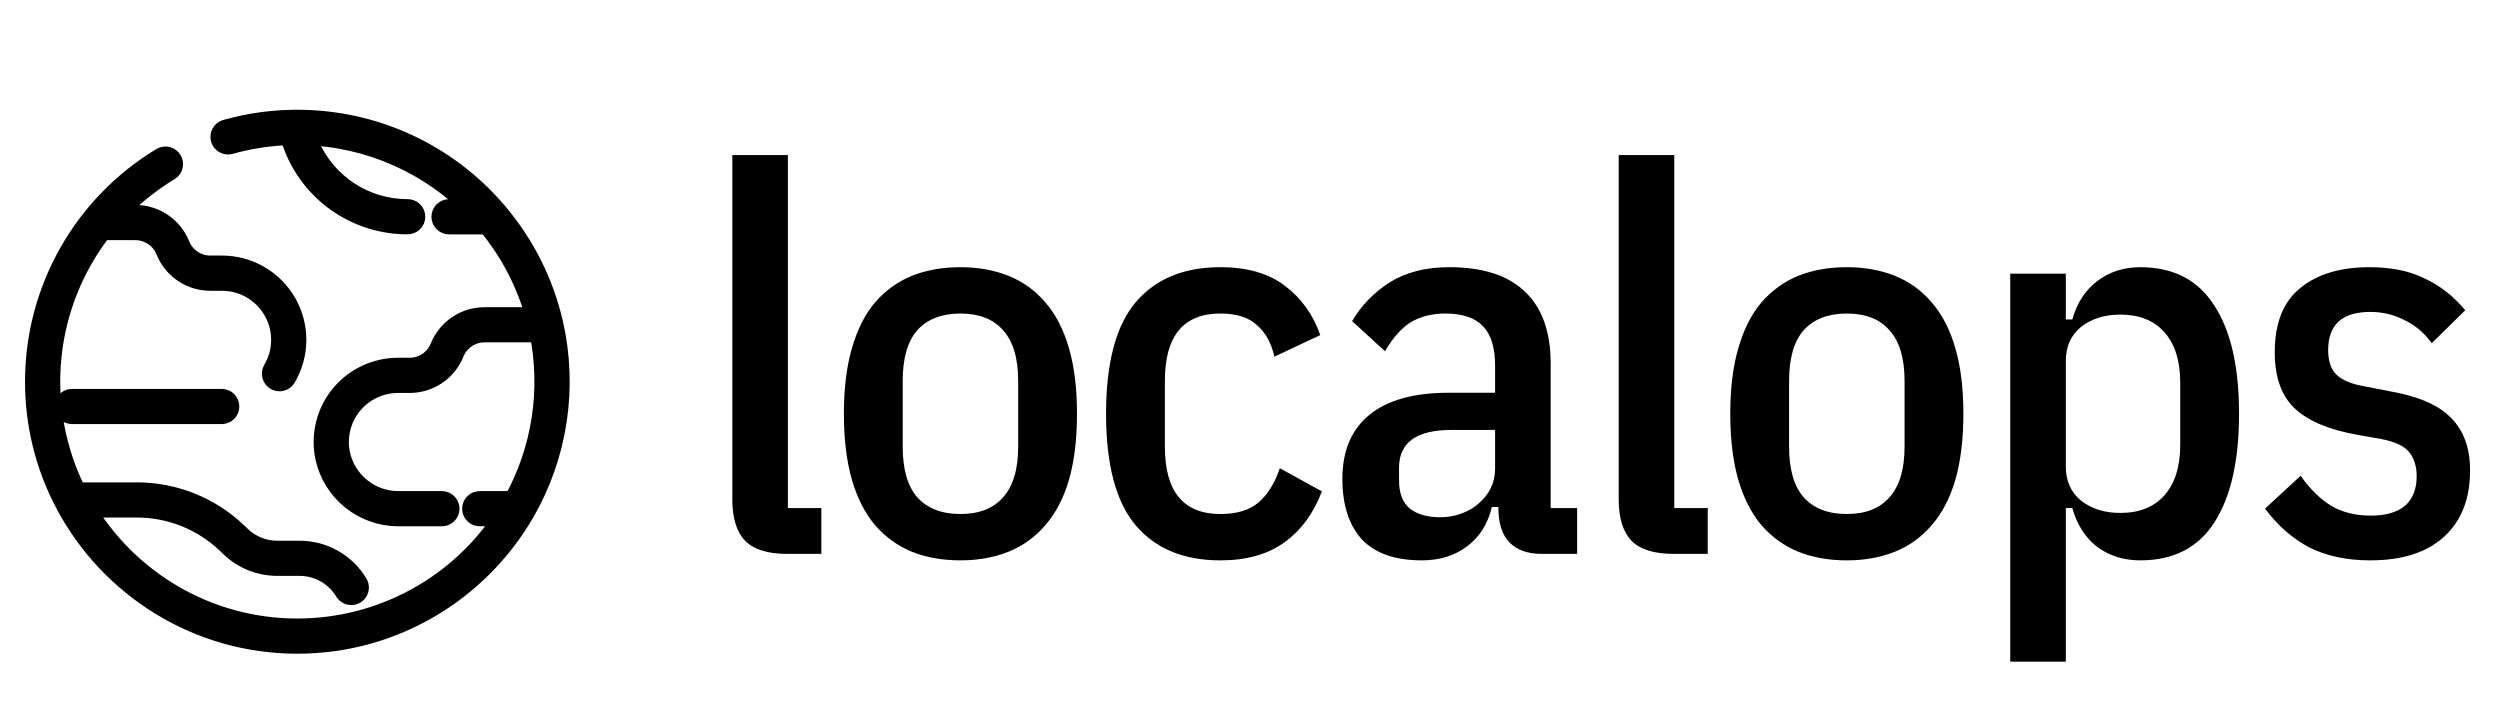 <svg width="167" height="47" viewBox="0 0 167 47" fill="none" xmlns="http://www.w3.org/2000/svg">
<path d="M52.595 37C51.298 37 50.361 36.712 49.784 36.136C49.207 35.536 48.919 34.612 48.919 33.364V10.36H52.631V33.94H54.866V37H52.595ZM64.158 37.432C62.956 37.432 61.875 37.24 60.913 36.856C59.976 36.472 59.159 35.884 58.462 35.092C57.79 34.3 57.273 33.292 56.913 32.068C56.552 30.82 56.372 29.344 56.372 27.64C56.372 25.936 56.552 24.472 56.913 23.248C57.273 22 57.79 20.98 58.462 20.188C59.159 19.396 59.976 18.808 60.913 18.424C61.875 18.04 62.956 17.848 64.158 17.848C65.335 17.848 66.404 18.04 67.366 18.424C68.327 18.808 69.144 19.396 69.817 20.188C70.514 20.98 71.042 22 71.403 23.248C71.763 24.472 71.943 25.936 71.943 27.64C71.943 29.344 71.763 30.82 71.403 32.068C71.042 33.292 70.514 34.3 69.817 35.092C69.144 35.884 68.327 36.472 67.366 36.856C66.404 37.24 65.335 37.432 64.158 37.432ZM64.158 34.336C65.407 34.336 66.356 33.964 67.005 33.22C67.678 32.476 68.014 31.348 68.014 29.836V25.444C68.014 23.932 67.678 22.804 67.005 22.06C66.356 21.316 65.407 20.944 64.158 20.944C62.908 20.944 61.947 21.316 61.274 22.06C60.625 22.804 60.301 23.932 60.301 25.444V29.836C60.301 31.348 60.625 32.476 61.274 33.22C61.947 33.964 62.908 34.336 64.158 34.336ZM81.526 37.432C79.075 37.432 77.189 36.652 75.867 35.092C74.546 33.532 73.885 31.048 73.885 27.64C73.885 24.232 74.546 21.748 75.867 20.188C77.189 18.628 79.075 17.848 81.526 17.848C83.329 17.848 84.77 18.268 85.852 19.108C86.933 19.924 87.714 21.016 88.195 22.384L85.131 23.824C84.915 22.888 84.518 22.18 83.942 21.7C83.389 21.196 82.584 20.944 81.526 20.944C79.051 20.944 77.814 22.444 77.814 25.444V29.836C77.814 32.836 79.051 34.336 81.526 34.336C82.608 34.336 83.449 34.084 84.05 33.58C84.674 33.052 85.155 32.284 85.491 31.276L88.303 32.824C87.75 34.288 86.909 35.428 85.78 36.244C84.674 37.036 83.257 37.432 81.526 37.432ZM102.972 37C102.059 37 101.35 36.748 100.845 36.244C100.341 35.74 100.088 34.948 100.088 33.868H99.656C99.392 34.996 98.839 35.872 97.998 36.496C97.181 37.12 96.171 37.432 94.97 37.432C93.192 37.432 91.858 36.964 90.969 36.028C90.104 35.068 89.671 33.724 89.671 31.996C89.671 30.124 90.272 28.696 91.474 27.712C92.675 26.728 94.441 26.236 96.772 26.236H99.872V24.436C99.872 23.236 99.608 22.36 99.079 21.808C98.55 21.232 97.71 20.944 96.556 20.944C95.667 20.944 94.898 21.136 94.249 21.52C93.624 21.904 93.048 22.552 92.519 23.464L90.32 21.448C90.945 20.392 91.786 19.528 92.843 18.856C93.925 18.184 95.246 17.848 96.808 17.848C99.067 17.848 100.761 18.4 101.891 19.504C103.02 20.584 103.585 22.18 103.585 24.292V33.94H105.351V37H102.972ZM96.195 34.552C96.724 34.552 97.205 34.468 97.637 34.3C98.094 34.132 98.478 33.904 98.791 33.616C99.127 33.328 99.392 32.992 99.584 32.608C99.776 32.2 99.872 31.768 99.872 31.312V28.72H96.953C94.622 28.72 93.456 29.56 93.456 31.24V32.104C93.456 32.944 93.696 33.568 94.177 33.976C94.682 34.36 95.355 34.552 96.195 34.552ZM111.806 37C110.509 37 109.571 36.712 108.995 36.136C108.418 35.536 108.13 34.612 108.13 33.364V10.36H111.842V33.94H114.077V37H111.806ZM123.368 37.432C122.166 37.432 121.085 37.24 120.124 36.856C119.186 36.472 118.369 35.884 117.673 35.092C117 34.3 116.483 33.292 116.123 32.068C115.762 30.82 115.582 29.344 115.582 27.64C115.582 25.936 115.762 24.472 116.123 23.248C116.483 22 117 20.98 117.673 20.188C118.369 19.396 119.186 18.808 120.124 18.424C121.085 18.04 122.166 17.848 123.368 17.848C124.545 17.848 125.615 18.04 126.576 18.424C127.537 18.808 128.354 19.396 129.027 20.188C129.724 20.98 130.252 22 130.613 23.248C130.973 24.472 131.154 25.936 131.154 27.64C131.154 29.344 130.973 30.82 130.613 32.068C130.252 33.292 129.724 34.3 129.027 35.092C128.354 35.884 127.537 36.472 126.576 36.856C125.615 37.24 124.545 37.432 123.368 37.432ZM123.368 34.336C124.617 34.336 125.567 33.964 126.215 33.22C126.888 32.476 127.225 31.348 127.225 29.836V25.444C127.225 23.932 126.888 22.804 126.215 22.06C125.567 21.316 124.617 20.944 123.368 20.944C122.118 20.944 121.157 21.316 120.484 22.06C119.835 22.804 119.511 23.932 119.511 25.444V29.836C119.511 31.348 119.835 32.476 120.484 33.22C121.157 33.964 122.118 34.336 123.368 34.336ZM134.285 18.28H137.997V21.34H138.43C138.742 20.236 139.295 19.384 140.088 18.784C140.905 18.16 141.866 17.848 142.971 17.848C145.182 17.848 146.828 18.7 147.91 20.404C149.015 22.084 149.568 24.496 149.568 27.64C149.568 30.784 149.015 33.208 147.91 34.912C146.828 36.592 145.182 37.432 142.971 37.432C141.866 37.432 140.905 37.132 140.088 36.532C139.295 35.908 138.742 35.044 138.43 33.94H137.997V44.2H134.285V18.28ZM141.638 34.264C142.911 34.264 143.897 33.868 144.594 33.076C145.29 32.284 145.639 31.168 145.639 29.728V25.552C145.639 24.112 145.29 22.996 144.594 22.204C143.897 21.412 142.911 21.016 141.638 21.016C140.58 21.016 139.703 21.292 139.007 21.844C138.334 22.396 137.997 23.152 137.997 24.112V31.168C137.997 32.128 138.334 32.884 139.007 33.436C139.703 33.988 140.58 34.264 141.638 34.264ZM158.333 37.432C156.771 37.432 155.413 37.144 154.26 36.568C153.13 35.968 152.145 35.104 151.304 33.976L153.683 31.78C154.308 32.668 154.993 33.34 155.738 33.796C156.483 34.228 157.36 34.444 158.369 34.444C159.354 34.444 160.111 34.228 160.64 33.796C161.168 33.34 161.433 32.68 161.433 31.816C161.433 31.144 161.265 30.604 160.928 30.196C160.592 29.788 159.979 29.5 159.09 29.332L157.468 29.044C155.569 28.708 154.176 28.12 153.287 27.28C152.397 26.44 151.953 25.192 151.953 23.536C151.953 21.592 152.518 20.164 153.647 19.252C154.776 18.316 156.326 17.848 158.297 17.848C159.739 17.848 160.964 18.1 161.973 18.604C163.007 19.084 163.908 19.792 164.677 20.728L162.442 22.924C161.937 22.228 161.325 21.712 160.604 21.376C159.907 21.016 159.15 20.836 158.333 20.836C156.459 20.836 155.521 21.688 155.521 23.392C155.521 24.136 155.714 24.688 156.098 25.048C156.483 25.408 157.095 25.66 157.936 25.804L159.594 26.128C161.541 26.464 162.923 27.064 163.74 27.928C164.581 28.768 165.001 29.932 165.001 31.42C165.001 33.316 164.425 34.792 163.271 35.848C162.118 36.904 160.472 37.432 158.333 37.432Z" fill="black"/>
<path d="M36.87 21.622C36.868 21.61 36.865 21.599 36.862 21.587C36.237 18.887 34.974 16.375 33.179 14.262C33.154 14.22 33.123 14.183 33.086 14.152C31.451 12.247 29.422 10.718 27.14 9.67C24.857 8.622 22.374 8.081 19.862 8.082H19.731H19.661H19.645C18.105 8.1 16.575 8.322 15.094 8.742C14.992 8.777 14.906 8.851 14.855 8.947C14.805 9.043 14.793 9.155 14.822 9.259C14.851 9.364 14.919 9.453 15.013 9.51C15.106 9.566 15.217 9.584 15.323 9.561C16.643 9.188 18.004 8.981 19.374 8.943L19.802 10.023C19.803 10.027 19.805 10.031 19.807 10.035C20.43 11.481 21.464 12.713 22.78 13.578C24.097 14.443 25.639 14.904 27.215 14.903C27.272 14.905 27.33 14.896 27.383 14.876C27.437 14.856 27.486 14.825 27.528 14.785C27.569 14.745 27.602 14.697 27.625 14.645C27.648 14.592 27.659 14.535 27.659 14.477C27.659 14.42 27.648 14.363 27.625 14.31C27.602 14.258 27.569 14.21 27.528 14.17C27.486 14.13 27.437 14.1 27.383 14.079C27.33 14.059 27.272 14.05 27.215 14.052C25.806 14.053 24.428 13.642 23.251 12.869C22.074 12.096 21.15 10.996 20.592 9.704L20.287 8.943C24.661 9.055 28.813 10.893 31.834 14.055H30.014C29.956 14.053 29.899 14.062 29.845 14.082C29.791 14.102 29.742 14.133 29.701 14.173C29.659 14.213 29.626 14.261 29.604 14.313C29.581 14.366 29.57 14.423 29.57 14.481C29.57 14.538 29.581 14.595 29.604 14.648C29.626 14.7 29.659 14.748 29.701 14.788C29.742 14.828 29.791 14.859 29.845 14.879C29.899 14.899 29.956 14.908 30.014 14.906H32.599C34.151 16.762 35.277 18.935 35.897 21.272H32.376C31.752 21.27 31.141 21.454 30.624 21.802C30.106 22.151 29.705 22.646 29.472 23.224C29.303 23.645 29.011 24.007 28.634 24.261C28.257 24.515 27.813 24.65 27.358 24.648H26.588C25.857 24.648 25.136 24.811 24.477 25.125C23.818 25.44 23.238 25.898 22.78 26.467C22.322 27.035 21.997 27.699 21.83 28.409C21.663 29.119 21.658 29.858 21.815 30.571C22.058 31.655 22.663 32.625 23.53 33.322C24.397 34.019 25.475 34.401 26.588 34.406H29.501C29.559 34.408 29.616 34.399 29.67 34.379C29.724 34.359 29.773 34.328 29.814 34.288C29.856 34.248 29.889 34.2 29.912 34.148C29.934 34.095 29.946 34.038 29.946 33.981C29.946 33.923 29.934 33.866 29.912 33.813C29.889 33.761 29.856 33.713 29.814 33.673C29.773 33.633 29.724 33.602 29.67 33.582C29.616 33.562 29.559 33.553 29.501 33.555H26.588C25.669 33.551 24.779 33.235 24.064 32.66C23.348 32.085 22.849 31.284 22.648 30.389C22.519 29.801 22.524 29.191 22.662 28.605C22.8 28.019 23.068 27.471 23.446 27.002C23.824 26.533 24.303 26.155 24.846 25.895C25.39 25.635 25.985 25.5 26.588 25.5H27.358C27.983 25.502 28.593 25.316 29.111 24.967C29.629 24.619 30.03 24.122 30.262 23.543C30.431 23.122 30.723 22.76 31.1 22.506C31.477 22.253 31.921 22.117 32.376 22.119H36.102C36.914 26.017 36.293 30.077 34.353 33.555H32.065C32.007 33.553 31.95 33.562 31.896 33.582C31.842 33.602 31.793 33.633 31.752 33.673C31.71 33.713 31.677 33.761 31.654 33.813C31.632 33.866 31.62 33.923 31.62 33.981C31.62 34.038 31.632 34.095 31.654 34.148C31.677 34.2 31.71 34.248 31.752 34.288C31.793 34.328 31.842 34.359 31.896 34.379C31.95 34.399 32.007 34.408 32.065 34.406H33.848C32.349 36.754 30.282 38.687 27.837 40.026C25.393 41.365 22.65 42.067 19.862 42.067C13.75 42.067 8.4 38.749 5.523 33.821H9.128C11.388 33.817 13.562 34.686 15.197 36.246L15.465 36.501C16.289 37.285 17.384 37.722 18.523 37.719H20.027C20.651 37.721 21.264 37.884 21.806 38.194C22.348 38.504 22.799 38.95 23.116 39.487C23.177 39.575 23.269 39.638 23.375 39.661C23.48 39.685 23.59 39.668 23.683 39.613C23.776 39.559 23.845 39.472 23.876 39.369C23.907 39.266 23.898 39.155 23.851 39.059C23.458 38.393 22.899 37.842 22.229 37.458C21.558 37.074 20.799 36.872 20.026 36.87H18.522C17.601 36.873 16.715 36.52 16.048 35.885L15.784 35.631C13.991 33.92 11.606 32.967 9.127 32.972H5.058C3.639 30.165 3.047 27.013 3.352 23.883C3.656 20.753 4.845 17.774 6.78 15.293H9.036C9.491 15.292 9.936 15.427 10.313 15.681C10.69 15.935 10.981 16.296 11.15 16.717C11.383 17.296 11.784 17.792 12.301 18.141C12.819 18.49 13.43 18.676 14.054 18.674H14.828C15.54 18.674 16.239 18.862 16.855 19.219C17.47 19.577 17.98 20.09 18.332 20.708C18.685 21.325 18.867 22.025 18.861 22.736C18.855 23.447 18.661 24.143 18.298 24.755C18.244 24.852 18.23 24.966 18.259 25.074C18.288 25.181 18.358 25.273 18.453 25.329C18.549 25.386 18.663 25.403 18.771 25.377C18.88 25.35 18.973 25.283 19.032 25.189C19.471 24.447 19.707 23.604 19.714 22.742C19.721 21.881 19.5 21.033 19.073 20.285C18.646 19.537 18.029 18.915 17.283 18.482C16.537 18.049 15.691 17.821 14.828 17.821H14.054C13.6 17.822 13.155 17.687 12.778 17.434C12.402 17.18 12.11 16.819 11.941 16.398C11.709 15.818 11.308 15.322 10.79 14.973C10.272 14.624 9.661 14.439 9.036 14.441H7.496C8.599 13.22 9.877 12.167 11.287 11.318C11.379 11.257 11.444 11.163 11.468 11.056C11.492 10.948 11.474 10.836 11.417 10.742C11.36 10.648 11.269 10.579 11.162 10.551C11.056 10.522 10.943 10.536 10.846 10.589C8.275 12.139 6.148 14.326 4.672 16.939C3.196 19.551 2.42 22.5 2.422 25.5C2.418 28.3 3.095 31.058 4.394 33.539C4.407 33.577 4.426 33.613 4.45 33.646C7.382 39.157 13.19 42.918 19.862 42.918C26.288 42.918 31.912 39.429 34.938 34.247C34.967 34.212 34.99 34.174 35.006 34.132C37.175 30.343 37.84 25.878 36.87 21.622Z" fill="black" stroke="black" stroke-width="1.5"/>
<path d="M4.793 26.729C4.683 26.733 4.579 26.78 4.503 26.859C4.427 26.939 4.385 27.044 4.385 27.154C4.385 27.264 4.427 27.369 4.503 27.449C4.579 27.528 4.683 27.575 4.793 27.579H14.828C14.938 27.575 15.042 27.528 15.118 27.449C15.194 27.369 15.236 27.264 15.236 27.154C15.236 27.044 15.194 26.939 15.118 26.859C15.042 26.78 14.938 26.733 14.828 26.729H4.793Z" fill="black" stroke="black" stroke-width="1.5"/>
</svg>
